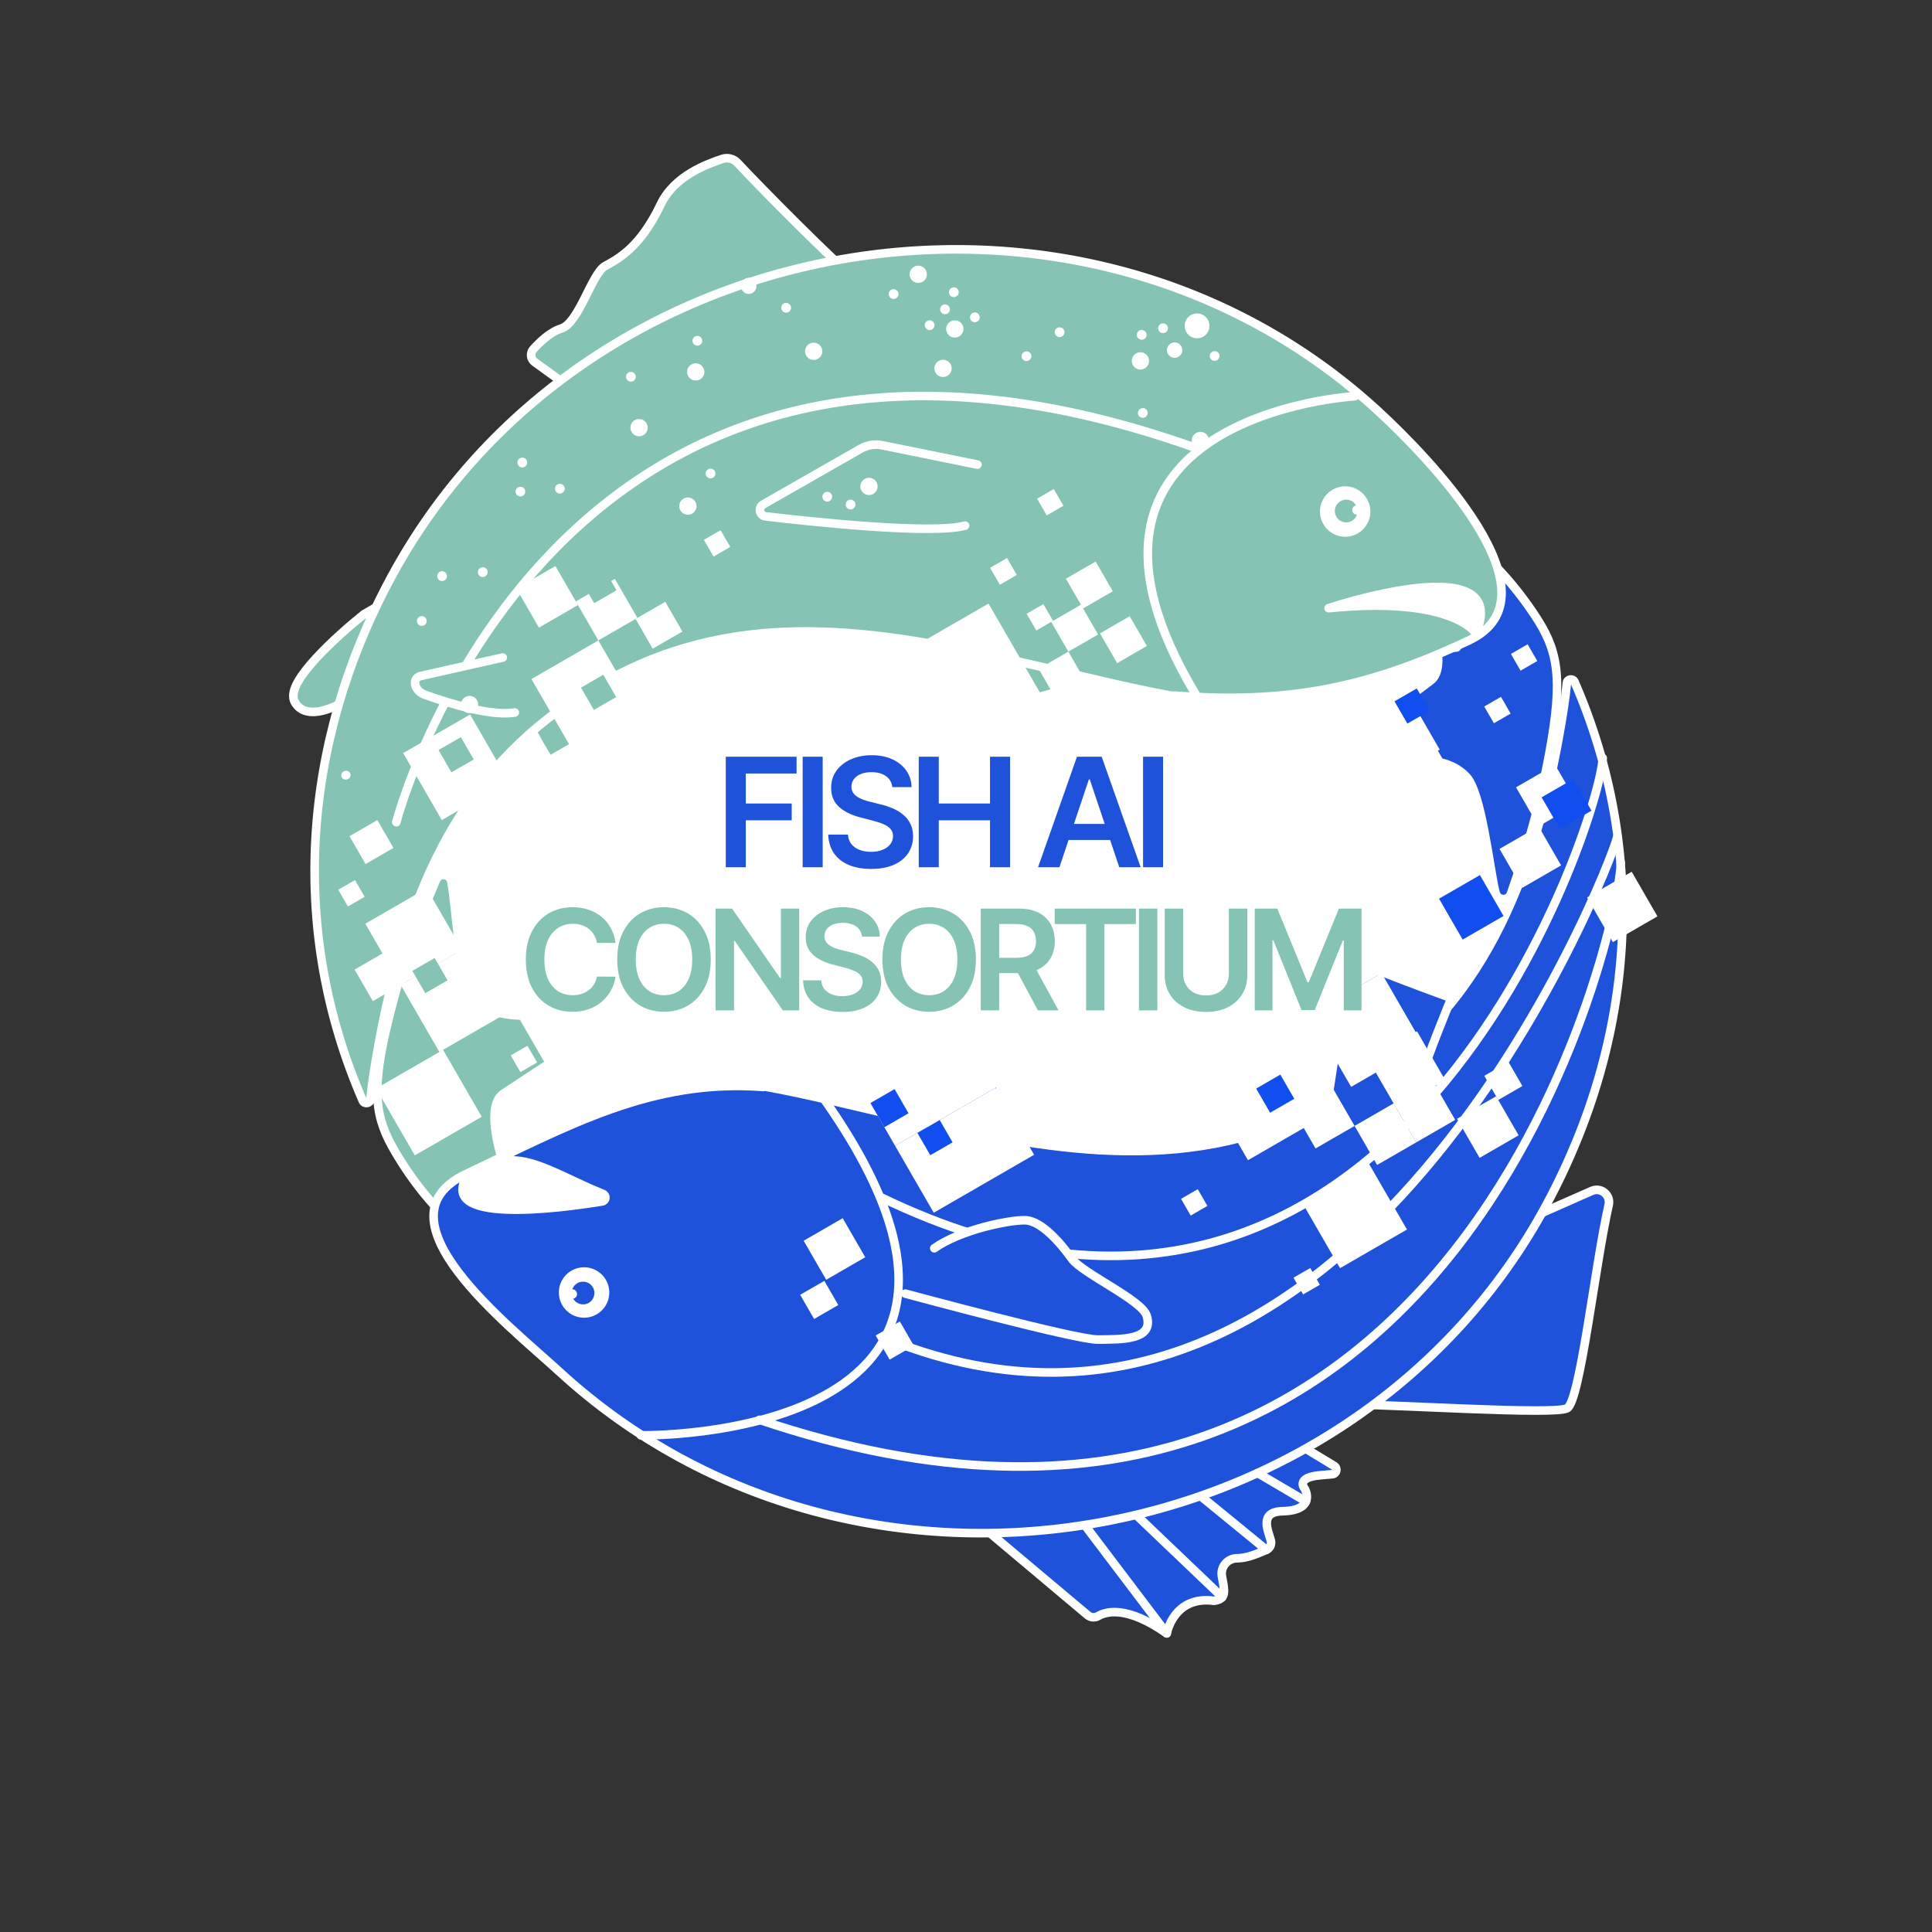 <svg width="900" height="900" viewBox="0 0 900 900" fill="none" xmlns="http://www.w3.org/2000/svg">
<rect x="0" y="0" width="900" height="900" fill="#333333" stroke="none"/>
<g clip-path="url(#clip0_852_4771)">
<circle cx="446" cy="423" r="258" fill="white"/>
<path d="M169.726 286.028L169.596 286.103L169.479 286.196C163.294 291.124 154.263 298.987 147.284 306.566C143.804 310.345 140.756 314.137 138.84 317.515C137.883 319.201 137.154 320.878 136.831 322.463C136.507 324.054 136.56 325.728 137.411 327.201C140.227 332.078 145.698 332.164 150.234 331.064C154.902 329.932 159.667 327.348 162.635 325.334L163.009 325.08L163.238 324.69L190.32 278.454L194.141 271.932L187.594 275.711L169.726 286.028Z" fill="#85C3B4" stroke="white" stroke-width="4"/>
<path d="M640.752 225.478C641.785 225.167 642.886 225.292 643.864 225.836C674.81 243.099 696.366 258.581 714.978 286.667C725.239 302.152 728.465 314.427 721.829 350.42C716.416 379.804 710.483 397.033 706.154 409.608C705.334 411.977 704.578 414.179 703.885 416.277C703.502 417.464 702.607 418.338 701.441 418.689C700.456 418.986 699.386 418.862 698.493 418.356C697.613 417.857 696.975 417.019 696.702 416.008C695.888 412.995 695.027 407.809 694.02 401.797C691.739 388.155 688.288 367.542 683.328 362.115C672.343 350.084 652.006 354.242 635.509 359.207C632.105 360.232 628.905 361.28 625.811 362.296C623.218 363.14 620.771 363.951 618.581 364.61C615.903 365.416 613.917 365.919 612.309 366.19C610.71 366.459 609.199 365.63 608.536 364.12C607.873 362.611 608.281 360.918 609.552 359.909C616.996 354.007 632.574 342.387 646.319 332.126C655.117 325.561 662.722 319.886 666.473 316.996C679.329 307.076 654.446 259.088 638.467 231.367C637.838 230.282 637.727 229.01 638.166 227.87C638.611 226.717 639.573 225.822 640.749 225.468L640.752 225.478Z" fill="#1E52DA"/>
<path d="M700.868 416.75C699.997 417.012 698.941 416.587 698.648 415.507C695.942 405.411 692.354 369.025 684.807 360.757C673.138 347.977 652.169 352.081 634.936 357.268C628.567 359.185 622.701 361.247 618.005 362.661C615.681 363.36 613.643 363.899 611.975 364.179C610.466 364.431 609.602 362.462 610.805 361.506C623.04 351.805 658.126 325.993 667.7 318.611C682.988 306.824 653.345 253.179 640.195 230.348C639.469 229.08 640.207 227.754 641.335 227.415C641.813 227.271 642.366 227.306 642.916 227.608C671.705 243.662 694.294 259.077 713.334 287.788C723.595 303.273 726.313 315.075 719.876 350.031C713.469 384.809 706.343 402.439 702.006 415.611C701.811 416.211 701.372 416.587 700.874 416.737M702.046 420.63C703.834 420.092 705.202 418.746 705.803 416.931C706.483 414.858 707.255 412.641 708.059 410.287C712.412 397.652 718.371 380.341 723.813 350.81C730.571 314.112 727.236 301.509 716.651 285.537C697.797 257.099 676.04 241.466 644.828 224.05C643.376 223.245 641.722 223.053 640.183 223.516C638.433 224.043 636.992 225.389 636.321 227.109C635.659 228.826 635.818 230.742 636.766 232.367C640.821 239.393 653.155 260.793 660.931 280.115C664.495 288.976 672.063 310.134 665.281 315.359C661.541 318.247 653.951 323.906 645.163 330.468C631.409 340.732 615.814 352.367 608.336 358.29C606.364 359.849 605.704 362.574 606.732 364.918C607.758 367.252 610.207 368.595 612.679 368.18C614.366 367.895 616.432 367.38 619.196 366.548C621.405 365.883 623.864 365.079 626.474 364.219C629.558 363.206 632.739 362.164 636.124 361.145C652.066 356.347 671.67 352.282 681.893 363.481C686.437 368.46 689.963 389.528 692.07 402.108C693.081 408.172 693.958 413.406 694.8 416.517C695.213 418.059 696.194 419.345 697.552 420.115C698.913 420.894 700.554 421.079 702.046 420.63Z" fill="white"/>
<path d="M662.353 262.236L607.466 271.802C606.367 271.993 605.637 273.046 605.843 274.142L608.763 289.658C608.884 290.301 609.312 290.844 609.909 291.112L644.234 306.529C644.549 306.67 644.895 306.727 645.238 306.696L678.774 303.588C679.345 303.535 679.866 303.24 680.204 302.777L693.946 283.989C694.631 283.052 694.378 281.731 693.395 281.114L663.76 262.512C663.341 262.25 662.84 262.151 662.353 262.236Z" fill="white"/>
<path d="M254.915 600.77C253.795 601.107 252.629 600.946 251.613 600.312C221.756 581.75 201.154 565.414 184.249 536.834C174.934 521.08 172.449 508.837 181.237 473.776C188.41 445.144 195.371 428.512 200.445 416.364C201.408 414.08 202.29 411.945 203.102 409.925C203.532 408.856 204.4 408.062 205.482 407.736C206.497 407.43 207.604 407.567 208.518 408.107C209.42 408.639 210.037 409.509 210.249 410.562C210.873 413.57 211.43 418.718 212.077 424.685C213.539 438.217 215.745 458.659 220.364 464.255C232.599 479.057 259.807 471.818 277.813 467.036C283.345 465.569 288.131 464.295 291.534 463.908C293.14 463.728 294.61 464.622 295.179 466.132C295.752 467.652 295.242 469.288 293.914 470.22C286.127 475.645 269.873 486.281 255.528 495.663C246.348 501.664 238.419 506.859 234.507 509.509C221.076 518.596 243.04 567.073 257.333 595.165C257.877 596.244 257.933 597.439 257.465 598.52C257.006 599.598 256.051 600.449 254.921 600.789L254.915 600.77Z" fill="#85C3B4"/>
<path d="M206.056 409.642C206.956 409.371 208.056 409.833 208.289 410.954C210.391 421.025 211.789 456.999 218.821 465.513C235.724 485.97 277.471 467.494 291.751 465.879C293.275 465.703 294.02 467.692 292.757 468.563C279.964 477.479 243.37 501.067 233.367 507.837C217.395 518.649 243.769 572.931 255.532 596.052C256.166 597.292 255.418 598.52 254.327 598.848C253.81 599.004 253.22 598.952 252.657 598.609C224.882 581.342 203.241 565.027 185.957 535.808C176.641 520.055 174.629 508.306 183.166 474.25C191.651 440.367 199.827 423.401 204.954 410.663C205.175 410.116 205.587 409.783 206.056 409.642ZM204.903 405.811C203.237 406.313 201.904 407.539 201.246 409.168C200.44 411.175 199.539 413.316 198.592 415.585C193.485 427.795 186.495 444.509 179.291 473.276C170.334 509.025 172.913 521.584 182.527 537.843C199.643 566.778 220.431 583.277 250.558 602.009C252.046 602.929 253.845 603.181 255.492 602.685C257.139 602.189 258.597 600.926 259.303 599.282C259.989 597.676 259.924 595.827 259.11 594.234C255.485 587.117 244.458 565.435 237.846 546.037C234.815 537.143 228.538 515.943 235.617 511.149C239.519 508.502 247.444 503.328 256.612 497.321C270.963 487.926 287.237 477.284 295.05 471.842C297.113 470.406 297.935 467.757 297.042 465.415C296.156 463.06 293.79 461.621 291.296 461.902C287.75 462.301 282.897 463.594 277.288 465.084C259.777 469.739 233.315 476.784 221.898 462.969C217.658 457.833 215.4 436.937 214.055 424.455C213.403 418.437 212.844 413.248 212.201 410.142C211.865 408.541 210.921 407.206 209.534 406.381C208.147 405.556 206.455 405.344 204.903 405.811Z" fill="white"/>
<path d="M270.456 576.044L212.622 567.555C211.491 567.389 210.729 566.311 210.95 565.19L214.064 549.388C214.189 548.754 214.612 548.219 215.2 547.953L251.479 531.502C251.78 531.366 252.111 531.306 252.441 531.329L287.821 533.738C288.393 533.777 288.921 534.06 289.27 534.514L303.68 553.253C304.399 554.189 304.156 555.542 303.154 556.168L271.806 575.761C271.404 576.013 270.925 576.113 270.456 576.044Z" fill="white"/>
<path d="M446.756 583.615C446.756 583.615 468.296 504.113 468.171 493.947C468.036 483.159 468.631 467.545 457.011 471.199C449.74 473.481 437.289 501.196 430.522 506.052C423.755 510.909 412.687 520.109 412.581 527.911C412.475 535.712 417.088 558.082 425.636 570.14" fill="#1E52DA"/>
<path d="M446.756 583.615C446.756 583.615 468.296 504.113 468.171 493.947C468.036 483.159 468.631 467.545 457.011 471.199C449.74 473.481 437.289 501.196 430.522 506.052C423.755 510.909 412.687 520.109 412.581 527.911C412.475 535.712 417.088 558.082 425.636 570.14" stroke="white" stroke-width="4" stroke-linecap="round" stroke-linejoin="round"/>
<path d="M613.882 643.654C609.701 647.042 612.047 653.793 617.426 653.866C651.577 654.322 723.956 659.209 730.026 656.024C736.096 652.84 743.114 588.653 749.391 561.314C750.447 556.704 745.792 552.862 741.471 554.779L702.941 571.796C702.479 571.998 702.038 572.266 701.643 572.584L613.882 643.654Z" fill="#1E52DA" stroke="white" stroke-width="4" stroke-linecap="round" stroke-linejoin="round"/>
<path d="M429.338 687.398L506.608 752.354C507.995 753.524 509.972 753.744 511.536 752.834C515.534 750.503 525.244 748.103 543.527 760.896C543.527 760.896 546.672 743.24 565.458 745.7C571.758 745.015 570.326 740.674 569.205 734.244C568.448 729.856 571.855 725.907 576.309 725.892C580.764 725.878 584.999 724.091 589.93 721.981C591.567 721.279 592.439 719.492 592.022 717.758C590.952 713.371 586.155 704.267 597.403 703.993C613.432 703.607 607.834 693.544 607.834 693.544C607.834 693.544 603.066 688.285 615.02 687.235L620.657 686.739C622.652 686.567 623.261 683.94 621.548 682.899L594.099 666.265L429.332 687.411L429.338 687.398Z" fill="#1E52DA" stroke="white" stroke-width="4" stroke-linecap="round" stroke-linejoin="round"/>
<path d="M260.325 638.746C399.548 766.794 631.864 725.985 720.533 560.956C762.207 483.394 767.72 396.268 733.497 317.645C732.718 315.853 730.067 316.275 729.899 318.216C728.74 331.504 724.102 354.507 722.852 360.136C705.935 436.575 673.913 488.989 607.549 519.532C545.048 548.296 480.725 534.166 416.874 519.621C397.556 515.222 377.163 509.956 356.139 506.134L355.598 506.349C303.25 502.367 264.536 524.536 217.004 546.967C173.008 567.718 237.468 617.732 260.327 638.756L260.325 638.746ZM280.508 559.663C260.459 562.93 201.766 570.728 218.385 546.802C241.13 532.887 253.41 544.959 280.889 556.175C282.602 556.871 282.32 559.369 280.499 559.666L280.508 559.663Z" fill="#1E52DA" stroke="white" stroke-width="4" stroke-linecap="round" stroke-linejoin="round"/>
<path d="M353.789 661.4C682.712 772.305 756.032 424.609 754.979 401.753" stroke="white" stroke-width="4" stroke-linecap="round" stroke-linejoin="round"/>
<path d="M414.674 624.277C630.454 709.711 749.963 405.038 753.436 389.686" stroke="white" stroke-width="4" stroke-linecap="round" stroke-linejoin="round"/>
<path d="M410.303 557.711C650.408 674.349 745.684 381.732 746.602 353.102" stroke="white" stroke-width="4" stroke-linecap="round" stroke-linejoin="round"/>
<path d="M268.981 591.8C263.296 593.511 260.074 599.507 261.785 605.192C263.496 610.877 269.492 614.099 275.177 612.387C280.862 610.676 284.084 604.68 282.373 598.995C280.662 593.31 274.666 590.089 268.981 591.8Z" fill="white" stroke="white" stroke-width="2" stroke-miterlimit="10"/>
<path d="M270.073 597.267C267.27 598.111 265.682 601.067 266.525 603.87C267.369 606.673 270.325 608.261 273.128 607.417C275.931 606.574 277.519 603.617 276.676 600.815C275.832 598.012 272.876 596.423 270.073 597.267Z" fill="#1E52DA"/>
<path d="M265.929 600.676C264.75 601.031 264.082 602.274 264.437 603.454C264.792 604.633 266.035 605.301 267.215 604.946C268.394 604.591 269.062 603.348 268.707 602.168C268.352 600.989 267.109 600.321 265.929 600.676Z" fill="white"/>
<path d="M421.739 602.611C421.739 602.611 501.241 624.151 511.406 624.026C522.195 623.891 537.809 624.486 534.155 612.866C531.872 605.595 504.158 593.145 499.301 586.377C494.445 579.61 485.244 568.542 477.443 568.436C469.641 568.33 447.272 572.943 435.214 581.491" fill="#1E52DA"/>
<path d="M421.739 602.611C421.739 602.611 501.241 624.151 511.406 624.026C522.195 623.891 537.809 624.486 534.155 612.866C531.872 605.595 504.158 593.145 499.301 586.377C494.445 579.61 485.244 568.542 477.443 568.436C469.641 568.33 447.272 572.943 435.214 581.491" stroke="white" stroke-width="4" stroke-linecap="round" stroke-linejoin="round"/>
<path d="M298.53 668.634C298.53 668.634 496.457 672.064 384.113 512.335" stroke="white" stroke-width="4" stroke-linecap="round" stroke-linejoin="round"/>
<path d="M543.527 760.896L505.31 710.43" stroke="white" stroke-width="4" stroke-linecap="round" stroke-linejoin="round"/>
<path d="M569.377 744.01L529.656 706.1" stroke="white" stroke-width="4" stroke-linecap="round" stroke-linejoin="round"/>
<path d="M589.94 721.978L559.522 697.109" stroke="white" stroke-width="4" stroke-linecap="round" stroke-linejoin="round"/>
<path d="M608.361 699.422L585.851 686.188" stroke="white" stroke-width="4" stroke-linecap="round" stroke-linejoin="round"/>
<path d="M617.226 520.838C617.226 520.838 626.775 461.519 625.814 457.84C624.852 454.161 630.341 446.963 640.25 451.26C650.171 455.563 676.1 464.927 676.1 464.927C676.1 464.927 664.287 493.651 662.401 501.33" fill="#1E52DA"/>
<path d="M617.226 520.838C617.226 520.838 626.775 461.519 625.814 457.84C624.852 454.161 630.341 446.963 640.25 451.26C650.171 455.563 676.1 464.927 676.1 464.927C676.1 464.927 664.287 493.651 662.401 501.33" stroke="white" stroke-width="4" stroke-linecap="round" stroke-linejoin="round"/>
<path d="M396.296 127.759C390.86 124.236 353.938 87.092 343.59 75.889C341.762 73.912 338.943 73.183 336.396 74.055C329.33 76.463 314.187 81.804 307.781 95.22C298.231 115.221 288.22 120.438 281.946 123.882C275.673 127.326 269.706 150.458 261.475 153.019C256.319 154.623 251.396 159.363 248.429 162.689C246.829 164.487 247.136 167.276 249.084 168.685L260.763 177.127L396.296 127.759Z" fill="#85C3B4" stroke="white" stroke-width="4" stroke-linecap="round" stroke-linejoin="round"/>
<path d="M422.685 342.005C419.836 342.811 416.942 341.625 415.48 339.057C414.018 336.49 414.463 333.39 416.605 331.346L449.775 299.713C450.003 299.498 450.277 299.332 450.574 299.243C450.899 299.145 451.251 299.133 451.597 299.207L511.752 312.921C512.638 313.124 513.28 313.902 513.306 314.824C513.327 315.726 512.744 316.528 511.882 316.787C511.872 316.79 422.676 342.008 422.676 342.008L422.685 342.005Z" fill="#85C3B4"/>
<path d="M451.163 301.165L511.328 314.876L422.15 340.088C417.808 341.312 414.731 335.909 417.992 332.797L451.163 301.165ZM450.01 297.334C449.416 297.513 448.863 297.826 448.401 298.268L415.23 329.901C412.415 332.586 411.814 336.662 413.742 340.05C415.67 343.438 419.491 344.993 423.233 343.929L512.411 318.717C512.411 318.717 512.458 318.703 512.478 318.697C514.201 318.178 515.368 316.574 515.324 314.759C515.276 312.936 514 311.367 512.218 310.964L452.053 297.252C451.368 297.093 450.668 297.126 450.007 297.325L450.01 297.334Z" fill="white"/>
<path d="M272.207 328.638L278.81 374.167C279.583 379.479 272.461 378.542 268.353 372.803C257.829 358.102 244.187 337.239 241.611 324.553" fill="#85C3B4"/>
<path d="M272.207 328.638L278.81 374.167C279.583 379.479 272.461 378.542 268.353 372.803C257.829 358.102 244.187 337.239 241.611 324.553" stroke="white" stroke-width="4" stroke-linecap="round" stroke-linejoin="round"/>
<path d="M642.142 191.613C502.922 63.575 270.605 104.384 181.937 269.413C140.263 346.975 134.757 434.089 168.973 512.724C169.752 514.515 172.403 514.093 172.571 512.153C173.73 498.865 178.367 475.862 179.618 470.233C196.535 393.793 228.557 341.38 294.92 310.837C357.422 282.072 421.744 296.203 485.596 310.747C504.913 315.146 525.597 320.44 546.611 324.265L546.871 324.02C599.22 328.001 636.761 320.743 684.296 298.322C728.292 277.571 665.002 212.637 642.145 191.622L642.142 191.613ZM618.937 283.312C618.937 283.312 704.649 254.6 687.531 295.05C687.531 295.05 677.157 277.516 618.937 283.312Z" fill="#85C3B4" stroke="white" stroke-width="4" stroke-linecap="round" stroke-linejoin="round"/>
<path d="M455.339 216.435L410.912 207.406C407.518 206.715 403.993 207.285 400.981 209.006L355.509 234.984C353.006 236.417 353.773 240.217 356.633 240.557C378.532 243.124 434.073 249.037 449.558 244.867" fill="#85C3B4"/>
<path d="M455.339 216.435L410.912 207.406C407.518 206.715 403.993 207.285 400.981 209.006L355.509 234.984C353.006 236.417 353.773 240.217 356.633 240.557C378.532 243.124 434.073 249.037 449.558 244.867" stroke="white" stroke-width="4" stroke-linecap="round" stroke-linejoin="round"/>
<path d="M629.736 248.585C635.421 246.874 638.642 240.878 636.931 235.193C635.22 229.508 629.224 226.286 623.539 227.997C617.854 229.709 614.632 235.704 616.343 241.39C618.055 247.075 624.05 250.296 629.736 248.585Z" fill="white" stroke="white" stroke-width="2" stroke-miterlimit="10"/>
<path d="M629.22 245.033C627.353 245.595 625.372 245.398 623.662 244.471C620.112 242.564 618.777 238.13 620.685 234.58C621.609 232.86 623.142 231.605 625.009 231.043C626.877 230.481 628.858 230.679 630.577 231.602C634.127 233.51 635.462 237.944 633.554 241.494C632.63 243.213 631.097 244.468 629.22 245.033Z" fill="#85C3B4"/>
<path d="M625.588 232.967C626.891 232.576 628.333 232.684 629.626 233.371C632.205 234.756 633.173 237.974 631.788 240.553C631.092 241.848 629.946 242.726 628.644 243.118C627.341 243.51 625.889 243.404 624.606 242.714C622.027 241.329 621.059 238.111 622.444 235.533C623.14 234.237 624.286 233.359 625.588 232.967ZM624.436 229.137C622.051 229.855 620.1 231.455 618.922 233.648C616.492 238.17 618.192 243.82 622.715 246.249C624.907 247.427 627.418 247.685 629.802 246.967C632.187 246.249 634.138 244.649 635.316 242.456C636.494 240.264 636.751 237.753 636.034 235.369C635.316 232.985 633.716 231.033 631.523 229.855C629.331 228.677 626.82 228.42 624.436 229.137Z" fill="white"/>
<path d="M632.79 239.719C633.969 239.364 634.638 238.12 634.283 236.941C633.928 235.761 632.684 235.093 631.504 235.448C630.325 235.803 629.657 237.047 630.012 238.226C630.367 239.406 631.611 240.074 632.79 239.719Z" fill="white"/>
<path d="M631.101 184.585C631.101 184.585 478.454 193.246 557.31 323.984" stroke="white" stroke-width="4" stroke-linecap="round" stroke-linejoin="round"/>
<path d="M558.018 209.017C257.417 101.335 184.623 383.018 184.623 383.018" stroke="white" stroke-width="4" stroke-linecap="round" stroke-linejoin="round"/>
<path d="M234.204 306.293L196.051 314.884C191.602 315.889 192.894 321.849 197.947 323.649C210.887 328.266 229.147 333.662 239.828 331.919" fill="#85C3B4"/>
<path d="M234.204 306.293L196.051 314.884C191.602 315.889 192.894 321.849 197.947 323.649C210.887 328.266 229.147 333.662 239.828 331.919" stroke="white" stroke-width="4" stroke-linecap="round" stroke-linejoin="round"/>
<path d="M547.931 165.581C549.301 165.169 550.077 163.724 549.665 162.354C549.252 160.985 547.808 160.208 546.438 160.621C545.068 161.033 544.292 162.478 544.704 163.847C545.117 165.217 546.561 165.993 547.931 165.581Z" fill="white" stroke="white" stroke-width="2" stroke-miterlimit="10"/>
<path d="M559.024 156.394C561.563 155.63 563.001 152.953 562.237 150.414C561.473 147.876 558.796 146.437 556.257 147.202C553.719 147.966 552.281 150.643 553.045 153.181C553.809 155.72 556.486 157.158 559.024 156.394Z" fill="white" stroke="white" stroke-width="2" stroke-miterlimit="10"/>
<path d="M542.164 154.158C542.852 153.951 543.241 153.226 543.034 152.538C542.827 151.851 542.102 151.461 541.415 151.668C540.727 151.875 540.338 152.6 540.545 153.288C540.752 153.975 541.477 154.365 542.164 154.158Z" fill="white" stroke="white" stroke-width="2" stroke-miterlimit="10"/>
<path d="M566.196 167.07C566.883 166.863 567.273 166.138 567.066 165.451C566.859 164.763 566.134 164.373 565.446 164.58C564.759 164.787 564.369 165.512 564.576 166.2C564.783 166.887 565.508 167.277 566.196 167.07Z" fill="white" stroke="white" stroke-width="2" stroke-miterlimit="10"/>
<path d="M532.117 171.018C533.72 170.536 534.628 168.846 534.145 167.244C533.663 165.641 531.973 164.733 530.371 165.216C528.768 165.698 527.86 167.388 528.343 168.99C528.825 170.593 530.515 171.501 532.117 171.018Z" fill="white" stroke="white" stroke-width="2" stroke-miterlimit="10"/>
<path d="M433.428 152.727C434.115 152.52 434.505 151.795 434.298 151.108C434.091 150.42 433.366 150.031 432.678 150.238C431.991 150.445 431.601 151.17 431.808 151.857C432.015 152.545 432.74 152.934 433.428 152.727Z" fill="white" stroke="white" stroke-width="2" stroke-miterlimit="10"/>
<path d="M440.605 145.345C441.292 145.139 441.682 144.413 441.475 143.726C441.268 143.038 440.543 142.649 439.855 142.856C439.168 143.063 438.778 143.788 438.985 144.475C439.192 145.163 439.917 145.552 440.605 145.345Z" fill="white" stroke="white" stroke-width="2" stroke-miterlimit="10"/>
<path d="M444.717 137.392C445.404 137.185 445.794 136.46 445.587 135.773C445.38 135.085 444.655 134.696 443.968 134.903C443.28 135.11 442.89 135.835 443.097 136.522C443.304 137.21 444.029 137.599 444.717 137.392Z" fill="white" stroke="white" stroke-width="2" stroke-miterlimit="10"/>
<path d="M454.498 149.069C455.185 148.862 455.575 148.137 455.368 147.45C455.161 146.762 454.436 146.372 453.748 146.579C453.061 146.786 452.671 147.511 452.878 148.199C453.085 148.886 453.81 149.276 454.498 149.069Z" fill="white" stroke="white" stroke-width="2" stroke-miterlimit="10"/>
<path d="M445.662 156.145C447.265 155.663 448.173 153.973 447.69 152.371C447.208 150.768 445.518 149.86 443.916 150.343C442.313 150.825 441.405 152.515 441.887 154.117C442.37 155.72 444.06 156.628 445.662 156.145Z" fill="white" stroke="white" stroke-width="2" stroke-miterlimit="10"/>
<path d="M440.171 174.507C441.773 174.024 442.681 172.334 442.199 170.732C441.717 169.13 440.027 168.222 438.424 168.704C436.822 169.186 435.914 170.876 436.396 172.479C436.879 174.081 438.569 174.989 440.171 174.507Z" fill="white" stroke="white" stroke-width="2" stroke-miterlimit="10"/>
<path d="M331.359 221.817C332.047 221.61 332.437 220.885 332.23 220.198C332.023 219.51 331.298 219.121 330.61 219.327C329.923 219.534 329.533 220.259 329.74 220.947C329.947 221.634 330.672 222.024 331.359 221.817Z" fill="white" stroke="white" stroke-width="2" stroke-miterlimit="10"/>
<path d="M321.31 238.668C322.912 238.186 323.82 236.496 323.338 234.893C322.855 233.291 321.165 232.383 319.563 232.865C317.961 233.347 317.053 235.037 317.535 236.64C318.017 238.242 319.707 239.15 321.31 238.668Z" fill="white" stroke="white" stroke-width="2" stroke-miterlimit="10"/>
<path d="M243.69 216.718C244.377 216.511 244.767 215.786 244.56 215.098C244.353 214.411 243.628 214.021 242.94 214.228C242.253 214.435 241.863 215.16 242.07 215.847C242.277 216.535 243.002 216.924 243.69 216.718Z" fill="white" stroke="white" stroke-width="2" stroke-miterlimit="10"/>
<path d="M396.605 236.275C397.293 236.068 397.682 235.343 397.475 234.656C397.268 233.968 396.543 233.579 395.856 233.785C395.168 233.992 394.779 234.717 394.986 235.405C395.192 236.092 395.918 236.482 396.605 236.275Z" fill="white" stroke="white" stroke-width="2" stroke-miterlimit="10"/>
<path d="M324.969 176.161C326.572 175.679 327.48 173.989 326.997 172.386C326.515 170.784 324.825 169.876 323.223 170.358C321.62 170.84 320.712 172.53 321.195 174.133C321.677 175.735 323.367 176.643 324.969 176.161Z" fill="white" stroke="white" stroke-width="2" stroke-miterlimit="10"/>
<path d="M219.605 331.103C221.207 330.621 222.115 328.931 221.633 327.329C221.151 325.726 219.461 324.818 217.858 325.301C216.256 325.783 215.348 327.473 215.83 329.075C216.313 330.678 218.003 331.586 219.605 331.103Z" fill="white" stroke="white" stroke-width="2" stroke-miterlimit="10"/>
<path d="M351.398 133.207C351.425 131.678 350.278 130.417 348.837 130.393C347.395 130.368 346.206 131.588 346.179 133.117C346.153 134.647 347.3 135.907 348.741 135.932C350.182 135.957 351.372 134.737 351.398 133.207Z" fill="white" stroke="white" stroke-width="2" stroke-miterlimit="10"/>
<path d="M416.65 138.238C417.337 138.031 417.727 137.306 417.52 136.619C417.313 135.931 416.588 135.541 415.901 135.748C415.213 135.955 414.824 136.68 415.03 137.368C415.237 138.055 415.962 138.445 416.65 138.238Z" fill="white" stroke="white" stroke-width="2" stroke-miterlimit="10"/>
<path d="M261.181 228.893C261.868 228.686 262.258 227.961 262.051 227.274C261.844 226.586 261.119 226.197 260.431 226.404C259.744 226.611 259.354 227.336 259.561 228.023C259.768 228.711 260.493 229.1 261.181 228.893Z" fill="white" stroke="white" stroke-width="2" stroke-miterlimit="10"/>
<path d="M242.792 230.251C243.48 230.044 243.869 229.319 243.662 228.631C243.455 227.944 242.73 227.554 242.043 227.761C241.355 227.968 240.966 228.693 241.173 229.381C241.379 230.068 242.105 230.458 242.792 230.251Z" fill="white" stroke="white" stroke-width="2" stroke-miterlimit="10"/>
<path d="M478.554 167.164C479.241 166.957 479.631 166.232 479.424 165.544C479.217 164.857 478.492 164.467 477.804 164.674C477.117 164.881 476.727 165.606 476.934 166.294C477.141 166.981 477.866 167.371 478.554 167.164Z" fill="white" stroke="white" stroke-width="2" stroke-miterlimit="10"/>
<path d="M493.979 155.994C494.667 155.787 495.056 155.062 494.849 154.374C494.642 153.687 493.917 153.297 493.23 153.504C492.542 153.711 492.153 154.436 492.36 155.124C492.566 155.811 493.292 156.201 493.979 155.994Z" fill="white" stroke="white" stroke-width="2" stroke-miterlimit="10"/>
<path d="M366.584 144.618C367.272 144.411 367.661 143.686 367.454 142.998C367.247 142.311 366.522 141.921 365.835 142.128C365.147 142.335 364.758 143.06 364.965 143.748C365.171 144.435 365.897 144.825 366.584 144.618Z" fill="white" stroke="white" stroke-width="2" stroke-miterlimit="10"/>
<path d="M379.913 166.557C381.516 166.075 382.424 164.385 381.941 162.783C381.459 161.18 379.769 160.272 378.167 160.755C376.564 161.237 375.656 162.927 376.138 164.529C376.621 166.132 378.311 167.04 379.913 166.557Z" fill="white" stroke="white" stroke-width="2" stroke-miterlimit="10"/>
<path d="M225.273 267.772C225.96 267.565 226.35 266.84 226.143 266.153C225.936 265.465 225.211 265.076 224.523 265.283C223.836 265.489 223.446 266.215 223.653 266.902C223.86 267.59 224.585 267.979 225.273 267.772Z" fill="white" stroke="white" stroke-width="2" stroke-miterlimit="10"/>
<path d="M206.309 269.616C206.997 269.409 207.386 268.684 207.179 267.996C206.972 267.309 206.247 266.919 205.56 267.126C204.872 267.333 204.483 268.058 204.69 268.746C204.897 269.433 205.622 269.823 206.309 269.616Z" fill="white" stroke="white" stroke-width="2" stroke-miterlimit="10"/>
<path d="M294.277 176.753C294.965 176.546 295.354 175.821 295.148 175.133C294.941 174.446 294.216 174.056 293.528 174.263C292.841 174.47 292.451 175.195 292.658 175.883C292.865 176.57 293.59 176.96 294.277 176.753Z" fill="white" stroke="white" stroke-width="2" stroke-miterlimit="10"/>
<path d="M298.581 202.117C300.183 201.635 301.091 199.945 300.609 198.342C300.126 196.74 298.436 195.832 296.834 196.314C295.232 196.797 294.324 198.487 294.806 200.089C295.288 201.691 296.978 202.599 298.581 202.117Z" fill="white" stroke="white" stroke-width="2" stroke-miterlimit="10"/>
<path d="M428.631 130.684C430.233 130.202 431.141 128.512 430.659 126.91C430.177 125.307 428.487 124.399 426.884 124.882C425.282 125.364 424.374 127.054 424.856 128.656C425.339 130.259 427.029 131.167 428.631 130.684Z" fill="white" stroke="white" stroke-width="2" stroke-miterlimit="10"/>
<path d="M196.868 290.535C197.556 290.328 197.945 289.603 197.738 288.915C197.531 288.228 196.806 287.838 196.119 288.045C195.431 288.252 195.042 288.977 195.249 289.665C195.456 290.352 196.181 290.742 196.868 290.535Z" fill="white" stroke="white" stroke-width="2" stroke-miterlimit="10"/>
<path d="M325.242 159.996C325.929 159.789 326.319 159.064 326.112 158.376C325.905 157.689 325.18 157.299 324.492 157.506C323.805 157.713 323.415 158.438 323.622 159.126C323.829 159.813 324.554 160.203 325.242 159.996Z" fill="white" stroke="white" stroke-width="2" stroke-miterlimit="10"/>
<path d="M385.747 232.64C386.434 232.433 386.824 231.708 386.617 231.021C386.41 230.333 385.685 229.944 384.997 230.151C384.31 230.358 383.92 231.083 384.127 231.77C384.334 232.458 385.059 232.847 385.747 232.64Z" fill="white" stroke="white" stroke-width="2" stroke-miterlimit="10"/>
<path d="M405.685 229.49C407.287 229.008 408.195 227.318 407.713 225.715C407.23 224.113 405.54 223.205 403.938 223.687C402.336 224.17 401.428 225.86 401.91 227.462C402.392 229.064 404.082 229.972 405.685 229.49Z" fill="white" stroke="white" stroke-width="2" stroke-miterlimit="10"/>
<path d="M532.226 157.222C532.913 157.015 533.303 156.29 533.096 155.603C532.889 154.915 532.164 154.526 531.476 154.733C530.789 154.94 530.399 155.665 530.606 156.352C530.813 157.04 531.538 157.429 532.226 157.222Z" fill="white" stroke="white" stroke-width="2" stroke-miterlimit="10"/>
<path d="M532.738 193.62C533.425 193.413 533.815 192.688 533.608 192C533.401 191.313 532.676 190.923 531.988 191.13C531.301 191.337 530.911 192.062 531.118 192.75C531.325 193.437 532.05 193.827 532.738 193.62Z" fill="white" stroke="white" stroke-width="2" stroke-miterlimit="10"/>
<path d="M560.067 208.087C561.669 207.604 562.577 205.914 562.095 204.312C561.613 202.71 559.923 201.802 558.32 202.284C556.718 202.766 555.81 204.456 556.292 206.059C556.775 207.661 558.465 208.569 560.067 208.087Z" fill="white" stroke="white" stroke-width="2" stroke-miterlimit="10"/>
<path d="M257.736 285.696C259.228 285.247 260.115 283.816 259.719 282.499C259.323 281.182 257.792 280.479 256.301 280.927C254.81 281.376 253.922 282.808 254.318 284.125C254.715 285.441 256.245 286.145 257.736 285.696Z" fill="white" stroke="white" stroke-width="2" stroke-miterlimit="10"/>
<path d="M161.453 362.141C162.093 361.948 162.474 361.333 162.303 360.768C162.133 360.202 161.476 359.899 160.836 360.092C160.196 360.284 159.816 360.899 159.986 361.465C160.156 362.031 160.813 362.333 161.453 362.141Z" fill="white" stroke="white" stroke-width="2" stroke-miterlimit="10"/>
<rect x="398.968" y="502.583" width="36" height="36" transform="rotate(-30 398.968 502.583)" fill="white"/>
<rect x="416.968" y="533.76" width="54" height="36" transform="rotate(-30 416.968 533.76)" fill="white"/>
<rect x="247.559" y="316.335" width="36" height="36" transform="rotate(-30 247.559 316.335)" fill="white"/>
<rect x="233.016" y="365.146" width="52" height="36" transform="rotate(-30 233.016 365.146)" fill="white"/>
<rect x="187.803" y="350.835" width="36" height="36" transform="rotate(-30 187.803 350.835)" fill="white"/>
<rect x="186.672" y="458.875" width="36" height="36" transform="rotate(-30 186.672 458.875)" fill="white"/>
<rect x="175.227" y="507.052" width="36" height="36" transform="rotate(-30 175.227 507.052)" fill="white"/>
<rect x="596.376" y="350.504" width="65" height="36" transform="rotate(-30 596.376 350.504)" fill="white"/>
<rect x="238.313" y="468.32" width="56" height="36" transform="rotate(-30 238.313 468.32)" fill="white"/>
<rect x="429.279" y="485.083" width="36" height="36" transform="rotate(-30 429.279 485.083)" fill="white"/>
<rect x="739.319" y="418.088" width="24" height="24" transform="rotate(-30 739.319 418.088)" fill="white"/>
<rect x="606.238" y="559.585" width="36" height="36" transform="rotate(-30 606.238 559.585)" fill="white"/>
<rect x="602.326" y="516.81" width="21" height="21" transform="rotate(-30 602.326 516.81)" fill="white"/>
<rect x="610.013" y="472.717" width="38.789" height="38.789" transform="rotate(-30 610.013 472.717)" fill="white"/>
<rect x="631.013" y="524.496" width="21" height="21" transform="rotate(-30 631.013 524.496)" fill="white"/>
<rect x="374.373" y="577.982" width="21" height="21" transform="rotate(-30 374.373 577.982)" fill="white"/>
<rect x="268.236" y="280.148" width="21" height="21" transform="rotate(-30 268.236 280.148)" fill="white"/>
<rect x="240.549" y="274.194" width="21" height="21" transform="rotate(-30 240.549 274.194)" fill="white"/>
<rect x="296.057" y="288.335" width="16" height="16" transform="rotate(-30 296.057 288.335)" fill="white"/>
<rect x="496.539" y="269.581" width="16" height="16" transform="rotate(-30 496.539 269.581)" fill="white"/>
<rect x="403.338" y="314.153" width="66" height="54" transform="rotate(-30 403.338 314.153)" fill="white"/>
<rect x="565.346" y="512.757" width="32" height="32" transform="rotate(-30 565.346 512.757)" fill="white"/>
<rect x="489.683" y="289.705" width="16" height="16" transform="rotate(-30 489.683 289.705)" fill="white"/>
<rect x="512.405" y="295.062" width="16" height="16" transform="rotate(-30 512.405 295.062)" fill="white"/>
<rect x="483.826" y="311.562" width="16" height="16" transform="rotate(-30 483.826 311.562)" fill="white"/>
<rect x="461.291" y="264.528" width="9" height="9" transform="rotate(-30 461.291 264.528)" fill="white"/>
<rect x="461.291" y="264.528" width="9" height="9" transform="rotate(-30 461.291 264.528)" fill="white"/>
<rect x="483.102" y="232.306" width="9" height="9" transform="rotate(-30 483.102 232.306)" fill="white"/>
<rect x="327.894" y="251.479" width="9" height="9" transform="rotate(-30 327.894 251.479)" fill="white"/>
<rect x="602.551" y="595.199" width="9" height="9" transform="rotate(-30 602.551 595.199)" fill="white"/>
<rect x="550.169" y="558.47" width="9" height="9" transform="rotate(-30 550.169 558.47)" fill="white"/>
<rect x="691.417" y="329.119" width="9" height="9" transform="rotate(-30 691.417 329.119)" fill="white"/>
<rect x="703.835" y="304.629" width="9" height="9" transform="rotate(-30 703.835 304.629)" fill="white"/>
<rect x="237.921" y="491.641" width="9" height="9" transform="rotate(-30 237.921 491.641)" fill="white"/>
<rect x="157.574" y="414.476" width="9" height="9" transform="rotate(-30 157.574 414.476)" fill="white"/>
<rect x="478.254" y="285.911" width="9" height="9" transform="rotate(-30 478.254 285.911)" fill="white"/>
<rect x="170.172" y="430.297" width="33" height="33" transform="rotate(-30 170.172 430.297)" fill="white"/>
<rect x="165.182" y="451.653" width="17" height="17" transform="rotate(-30 165.182 451.653)" fill="white"/>
<rect x="162.796" y="389.521" width="15" height="15" transform="rotate(-30 162.796 389.521)" fill="white"/>
<rect x="637.394" y="493.548" width="26.223" height="26.223" transform="rotate(-30 637.394 493.548)" fill="white"/>
<rect x="649.199" y="513.996" width="21" height="21" transform="rotate(-30 649.199 513.996)" fill="white"/>
<rect x="652.883" y="366.377" width="21" height="21" transform="rotate(-30 652.883 366.377)" fill="white"/>
<rect x="706.221" y="366.76" width="21" height="21" transform="rotate(-30 706.221 366.76)" fill="white"/>
<rect x="698.534" y="395.446" width="21" height="21" transform="rotate(-30 698.534 395.446)" fill="white"/>
<rect x="678.752" y="521.183" width="21" height="21" transform="rotate(-30 678.752 521.183)" fill="white"/>
<rect x="372.748" y="603.169" width="13" height="13" transform="rotate(-30 372.748 603.169)" fill="white"/>
<rect x="610.805" y="444.534" width="24.012" height="24.012" transform="rotate(-30 610.805 444.534)" fill="white"/>
<rect x="655.044" y="350.119" width="13" height="13" transform="rotate(-30 655.044 350.119)" fill="white"/>
<rect x="691.438" y="501.156" width="13" height="13" transform="rotate(-30 691.438 501.156)" fill="white"/>
<rect x="407.935" y="622.113" width="13" height="13" transform="rotate(-30 407.935 622.113)" fill="white"/>
<rect x="405.468" y="513.841" width="13" height="13" transform="rotate(-30 405.468 513.841)" fill="#104EEF"/>
<rect x="585.166" y="507.088" width="13" height="13" transform="rotate(-30 585.166 507.088)" fill="#104EEF"/>
<rect x="670.357" y="418.643" width="22" height="22" transform="rotate(-30 670.357 418.643)" fill="#104EEF"/>
<rect x="718.149" y="371.42" width="17" height="17" transform="rotate(-30 718.149 371.42)" fill="#104EEF"/>
<rect x="649.606" y="326.7" width="12" height="12" transform="rotate(-30 649.606 326.7)" fill="#104EEF"/>
<rect x="427.36" y="527.76" width="12" height="12" transform="rotate(-30 427.36 527.76)" fill="#104EEF"/>
<rect x="204.294" y="349.397" width="12" height="12" transform="rotate(-30 204.294 349.397)" fill="#85C3B4"/>
<rect x="270.647" y="320.325" width="12" height="12" transform="rotate(-30 270.647 320.325)" fill="#85C3B4"/>
<rect x="192.1" y="452.277" width="12" height="12" transform="rotate(-30 192.1 452.277)" fill="#85C3B4"/>
<rect x="270.798" y="270.586" width="12" height="12" transform="rotate(-30 270.798 270.586)" fill="#85C3B4"/>
<path d="M338.094 404V352.51H371.08V360.329H347.421V374.308H368.817V382.127H347.421V404H338.094ZM383.241 352.51V404H373.914V352.51H383.241ZM415.661 366.664C415.426 364.469 414.437 362.759 412.694 361.536C410.968 360.312 408.722 359.7 405.956 359.7C404.012 359.7 402.344 359.993 400.953 360.58C399.562 361.167 398.497 361.963 397.76 362.969C397.022 363.974 396.645 365.122 396.628 366.413C396.628 367.486 396.871 368.416 397.358 369.204C397.86 369.992 398.539 370.662 399.394 371.215C400.249 371.751 401.196 372.204 402.235 372.573C403.274 372.942 404.322 373.252 405.378 373.503L410.205 374.71C412.149 375.162 414.018 375.774 415.812 376.545C417.622 377.316 419.239 378.288 420.664 379.462C422.105 380.635 423.245 382.051 424.083 383.711C424.921 385.37 425.34 387.314 425.34 389.543C425.34 392.56 424.569 395.217 423.027 397.513C421.485 399.793 419.256 401.578 416.34 402.869C413.44 404.142 409.928 404.779 405.805 404.779C401.799 404.779 398.321 404.159 395.371 402.919C392.438 401.679 390.142 399.868 388.483 397.488C386.84 395.108 385.952 392.209 385.817 388.789H394.994C395.128 390.583 395.681 392.074 396.654 393.264C397.626 394.455 398.891 395.343 400.45 395.929C402.026 396.516 403.785 396.809 405.73 396.809C407.758 396.809 409.535 396.508 411.06 395.904C412.602 395.284 413.809 394.429 414.68 393.34C415.552 392.234 415.996 390.943 416.013 389.468C415.996 388.127 415.602 387.021 414.831 386.149C414.06 385.261 412.979 384.523 411.588 383.937C410.213 383.333 408.604 382.797 406.761 382.328L400.903 380.819C396.662 379.73 393.31 378.079 390.846 375.866C388.399 373.637 387.175 370.679 387.175 366.991C387.175 363.958 387.996 361.301 389.639 359.021C391.298 356.742 393.553 354.974 396.402 353.716C399.252 352.443 402.478 351.806 406.082 351.806C409.736 351.806 412.937 352.443 415.686 353.716C418.452 354.974 420.622 356.725 422.198 358.971C423.773 361.2 424.586 363.765 424.636 366.664H415.661ZM427.992 404V352.51H437.32V374.308H461.179V352.51H470.532V404H461.179V382.127H437.32V404H427.992ZM493.523 404H483.566L501.694 352.51H513.209L531.361 404H521.405L507.652 363.069H507.25L493.523 404ZM493.849 383.811H521.003V391.303H493.849V383.811ZM541.807 352.51V404H532.479V352.51H541.807Z" fill="#1E52DA"/>
<path d="M286.739 439.258H278.083C277.836 437.839 277.381 436.581 276.717 435.485C276.054 434.374 275.228 433.433 274.24 432.662C273.253 431.89 272.126 431.311 270.861 430.926C269.611 430.524 268.261 430.324 266.81 430.324C264.233 430.324 261.95 430.972 259.959 432.268C257.968 433.549 256.41 435.431 255.283 437.916C254.157 440.385 253.594 443.402 253.594 446.966C253.594 450.592 254.157 453.648 255.283 456.132C256.425 458.601 257.984 460.468 259.959 461.733C261.95 462.983 264.226 463.608 266.787 463.608C268.207 463.608 269.534 463.423 270.768 463.053C272.018 462.667 273.137 462.104 274.125 461.363C275.128 460.622 275.969 459.712 276.648 458.632C277.342 457.552 277.82 456.317 278.083 454.928L286.739 454.975C286.415 457.228 285.713 459.342 284.633 461.317C283.568 463.292 282.172 465.036 280.444 466.548C278.715 468.045 276.694 469.217 274.379 470.066C272.065 470.899 269.495 471.316 266.671 471.316C262.505 471.316 258.786 470.352 255.515 468.423C252.244 466.494 249.667 463.709 247.784 460.067C245.901 456.425 244.96 452.058 244.96 446.966C244.96 441.858 245.909 437.491 247.807 433.865C249.705 430.223 252.29 427.438 255.561 425.509C258.833 423.58 262.536 422.616 266.671 422.616C269.31 422.616 271.764 422.986 274.032 423.727C276.3 424.468 278.322 425.556 280.096 426.991C281.871 428.41 283.329 430.154 284.471 432.222C285.628 434.274 286.385 436.62 286.739 439.258ZM331.095 446.966C331.095 452.074 330.138 456.448 328.225 460.09C326.327 463.716 323.735 466.494 320.448 468.423C317.176 470.352 313.465 471.316 309.314 471.316C305.163 471.316 301.445 470.352 298.158 468.423C294.886 466.478 292.294 463.693 290.381 460.067C288.483 456.425 287.534 452.058 287.534 446.966C287.534 441.858 288.483 437.491 290.381 433.865C292.294 430.223 294.886 427.438 298.158 425.509C301.445 423.58 305.163 422.616 309.314 422.616C313.465 422.616 317.176 423.58 320.448 425.509C323.735 427.438 326.327 430.223 328.225 433.865C330.138 437.491 331.095 441.858 331.095 446.966ZM322.462 446.966C322.462 443.371 321.898 440.338 320.772 437.87C319.661 435.385 318.118 433.51 316.143 432.245C314.167 430.964 311.891 430.324 309.314 430.324C306.737 430.324 304.461 430.964 302.486 432.245C300.511 433.51 298.96 435.385 297.834 437.87C296.723 440.338 296.167 443.371 296.167 446.966C296.167 450.561 296.723 453.601 297.834 456.086C298.96 458.555 300.511 460.43 302.486 461.71C304.461 462.976 306.737 463.608 309.314 463.608C311.891 463.608 314.167 462.976 316.143 461.71C318.118 460.43 319.661 458.555 320.772 456.086C321.898 453.601 322.462 450.561 322.462 446.966ZM372.303 423.264V470.668H364.665L342.328 438.379H341.935V470.668H333.347V423.264H341.032L363.345 455.577H363.762V423.264H372.303ZM401.556 436.296C401.34 434.274 400.429 432.7 398.824 431.574C397.235 430.447 395.167 429.884 392.621 429.884C390.831 429.884 389.296 430.154 388.015 430.694C386.734 431.234 385.754 431.967 385.075 432.893C384.396 433.819 384.049 434.876 384.034 436.064C384.034 437.052 384.257 437.908 384.705 438.633C385.168 439.359 385.793 439.976 386.58 440.485C387.367 440.979 388.239 441.395 389.195 441.735C390.152 442.074 391.117 442.36 392.089 442.591L396.533 443.702C398.323 444.119 400.043 444.682 401.694 445.392C403.361 446.102 404.85 446.997 406.162 448.077C407.489 449.157 408.538 450.461 409.31 451.989C410.081 453.516 410.467 455.306 410.467 457.359C410.467 460.136 409.757 462.582 408.337 464.696C406.918 466.795 404.865 468.438 402.181 469.626C399.511 470.799 396.278 471.386 392.482 471.386C388.794 471.386 385.592 470.815 382.876 469.673C380.176 468.531 378.062 466.864 376.534 464.673C375.022 462.482 374.204 459.812 374.081 456.664H382.529C382.653 458.316 383.162 459.689 384.057 460.784C384.952 461.88 386.117 462.698 387.552 463.238C389.002 463.778 390.623 464.048 392.413 464.048C394.28 464.048 395.916 463.77 397.32 463.215C398.739 462.644 399.85 461.857 400.653 460.854C401.455 459.835 401.864 458.647 401.88 457.289C401.864 456.055 401.502 455.036 400.792 454.234C400.082 453.416 399.087 452.737 397.806 452.197C396.54 451.642 395.059 451.148 393.362 450.716L387.969 449.327C384.065 448.324 380.978 446.804 378.71 444.767C376.457 442.715 375.331 439.991 375.331 436.596C375.331 433.803 376.087 431.358 377.599 429.259C379.127 427.16 381.202 425.532 383.825 424.375C386.449 423.202 389.419 422.616 392.737 422.616C396.101 422.616 399.048 423.202 401.579 424.375C404.125 425.532 406.123 427.145 407.574 429.213C409.024 431.265 409.773 433.626 409.819 436.296H401.556ZM454.614 446.966C454.614 452.074 453.658 456.448 451.744 460.09C449.846 463.716 447.254 466.494 443.967 468.423C440.696 470.352 436.984 471.316 432.834 471.316C428.683 471.316 424.964 470.352 421.677 468.423C418.406 466.478 415.813 463.693 413.9 460.067C412.002 456.425 411.053 452.058 411.053 446.966C411.053 441.858 412.002 437.491 413.9 433.865C415.813 430.223 418.406 427.438 421.677 425.509C424.964 423.58 428.683 422.616 432.834 422.616C436.984 422.616 440.696 423.58 443.967 425.509C447.254 427.438 449.846 430.223 451.744 433.865C453.658 437.491 454.614 441.858 454.614 446.966ZM445.981 446.966C445.981 443.371 445.417 440.338 444.291 437.87C443.18 435.385 441.637 433.51 439.662 432.245C437.687 430.964 435.41 430.324 432.834 430.324C430.257 430.324 427.98 430.964 426.005 432.245C424.03 433.51 422.479 435.385 421.353 437.87C420.242 440.338 419.686 443.371 419.686 446.966C419.686 450.561 420.242 453.601 421.353 456.086C422.479 458.555 424.03 460.43 426.005 461.71C427.98 462.976 430.257 463.608 432.834 463.608C435.41 463.608 437.687 462.976 439.662 461.71C441.637 460.43 443.18 458.555 444.291 456.086C445.417 453.601 445.981 450.561 445.981 446.966ZM456.867 470.668V423.264H474.643C478.285 423.264 481.34 423.897 483.809 425.162C486.293 426.427 488.168 428.202 489.434 430.486C490.714 432.754 491.355 435.401 491.355 438.425C491.355 441.465 490.707 444.104 489.41 446.341C488.13 448.563 486.239 450.284 483.74 451.503C481.24 452.706 478.169 453.308 474.527 453.308H461.866V446.179H473.37C475.5 446.179 477.243 445.886 478.601 445.3C479.959 444.698 480.962 443.826 481.61 442.684C482.274 441.527 482.605 440.107 482.605 438.425C482.605 436.743 482.274 435.308 481.61 434.12C480.947 432.916 479.936 432.006 478.578 431.389C477.22 430.756 475.469 430.44 473.324 430.44H465.454V470.668H456.867ZM481.356 449.188L493.091 470.668H483.508L471.981 449.188H481.356ZM491.31 430.463V423.264H529.131V430.463H514.479V470.668H505.962V430.463H491.31ZM539.143 423.264V470.668H530.556V423.264H539.143ZM572.458 423.264H581.045V454.234C581.045 457.629 580.243 460.615 578.638 463.192C577.049 465.769 574.811 467.782 571.926 469.233C569.04 470.668 565.669 471.386 561.811 471.386C557.938 471.386 554.558 470.668 551.673 469.233C548.787 467.782 546.55 465.769 544.96 463.192C543.371 460.615 542.576 457.629 542.576 454.234V423.264H551.163V453.516C551.163 455.492 551.596 457.251 552.46 458.794C553.339 460.337 554.574 461.548 556.163 462.428C557.752 463.292 559.635 463.724 561.811 463.724C563.987 463.724 565.869 463.292 567.459 462.428C569.063 461.548 570.298 460.337 571.162 458.794C572.026 457.251 572.458 455.492 572.458 453.516V423.264ZM584.513 423.264H595.022L609.095 457.613H609.65L623.723 423.264H634.232V470.668H625.991V438.101H625.552L612.451 470.529H606.294L593.193 438.032H592.753V470.668H584.513V423.264Z" fill="#85C3B4"/>
</g>
<defs>
<clipPath id="clip0_852_4771">
<rect width="900" height="900" fill="white"/>
</clipPath>
</defs>
</svg>
